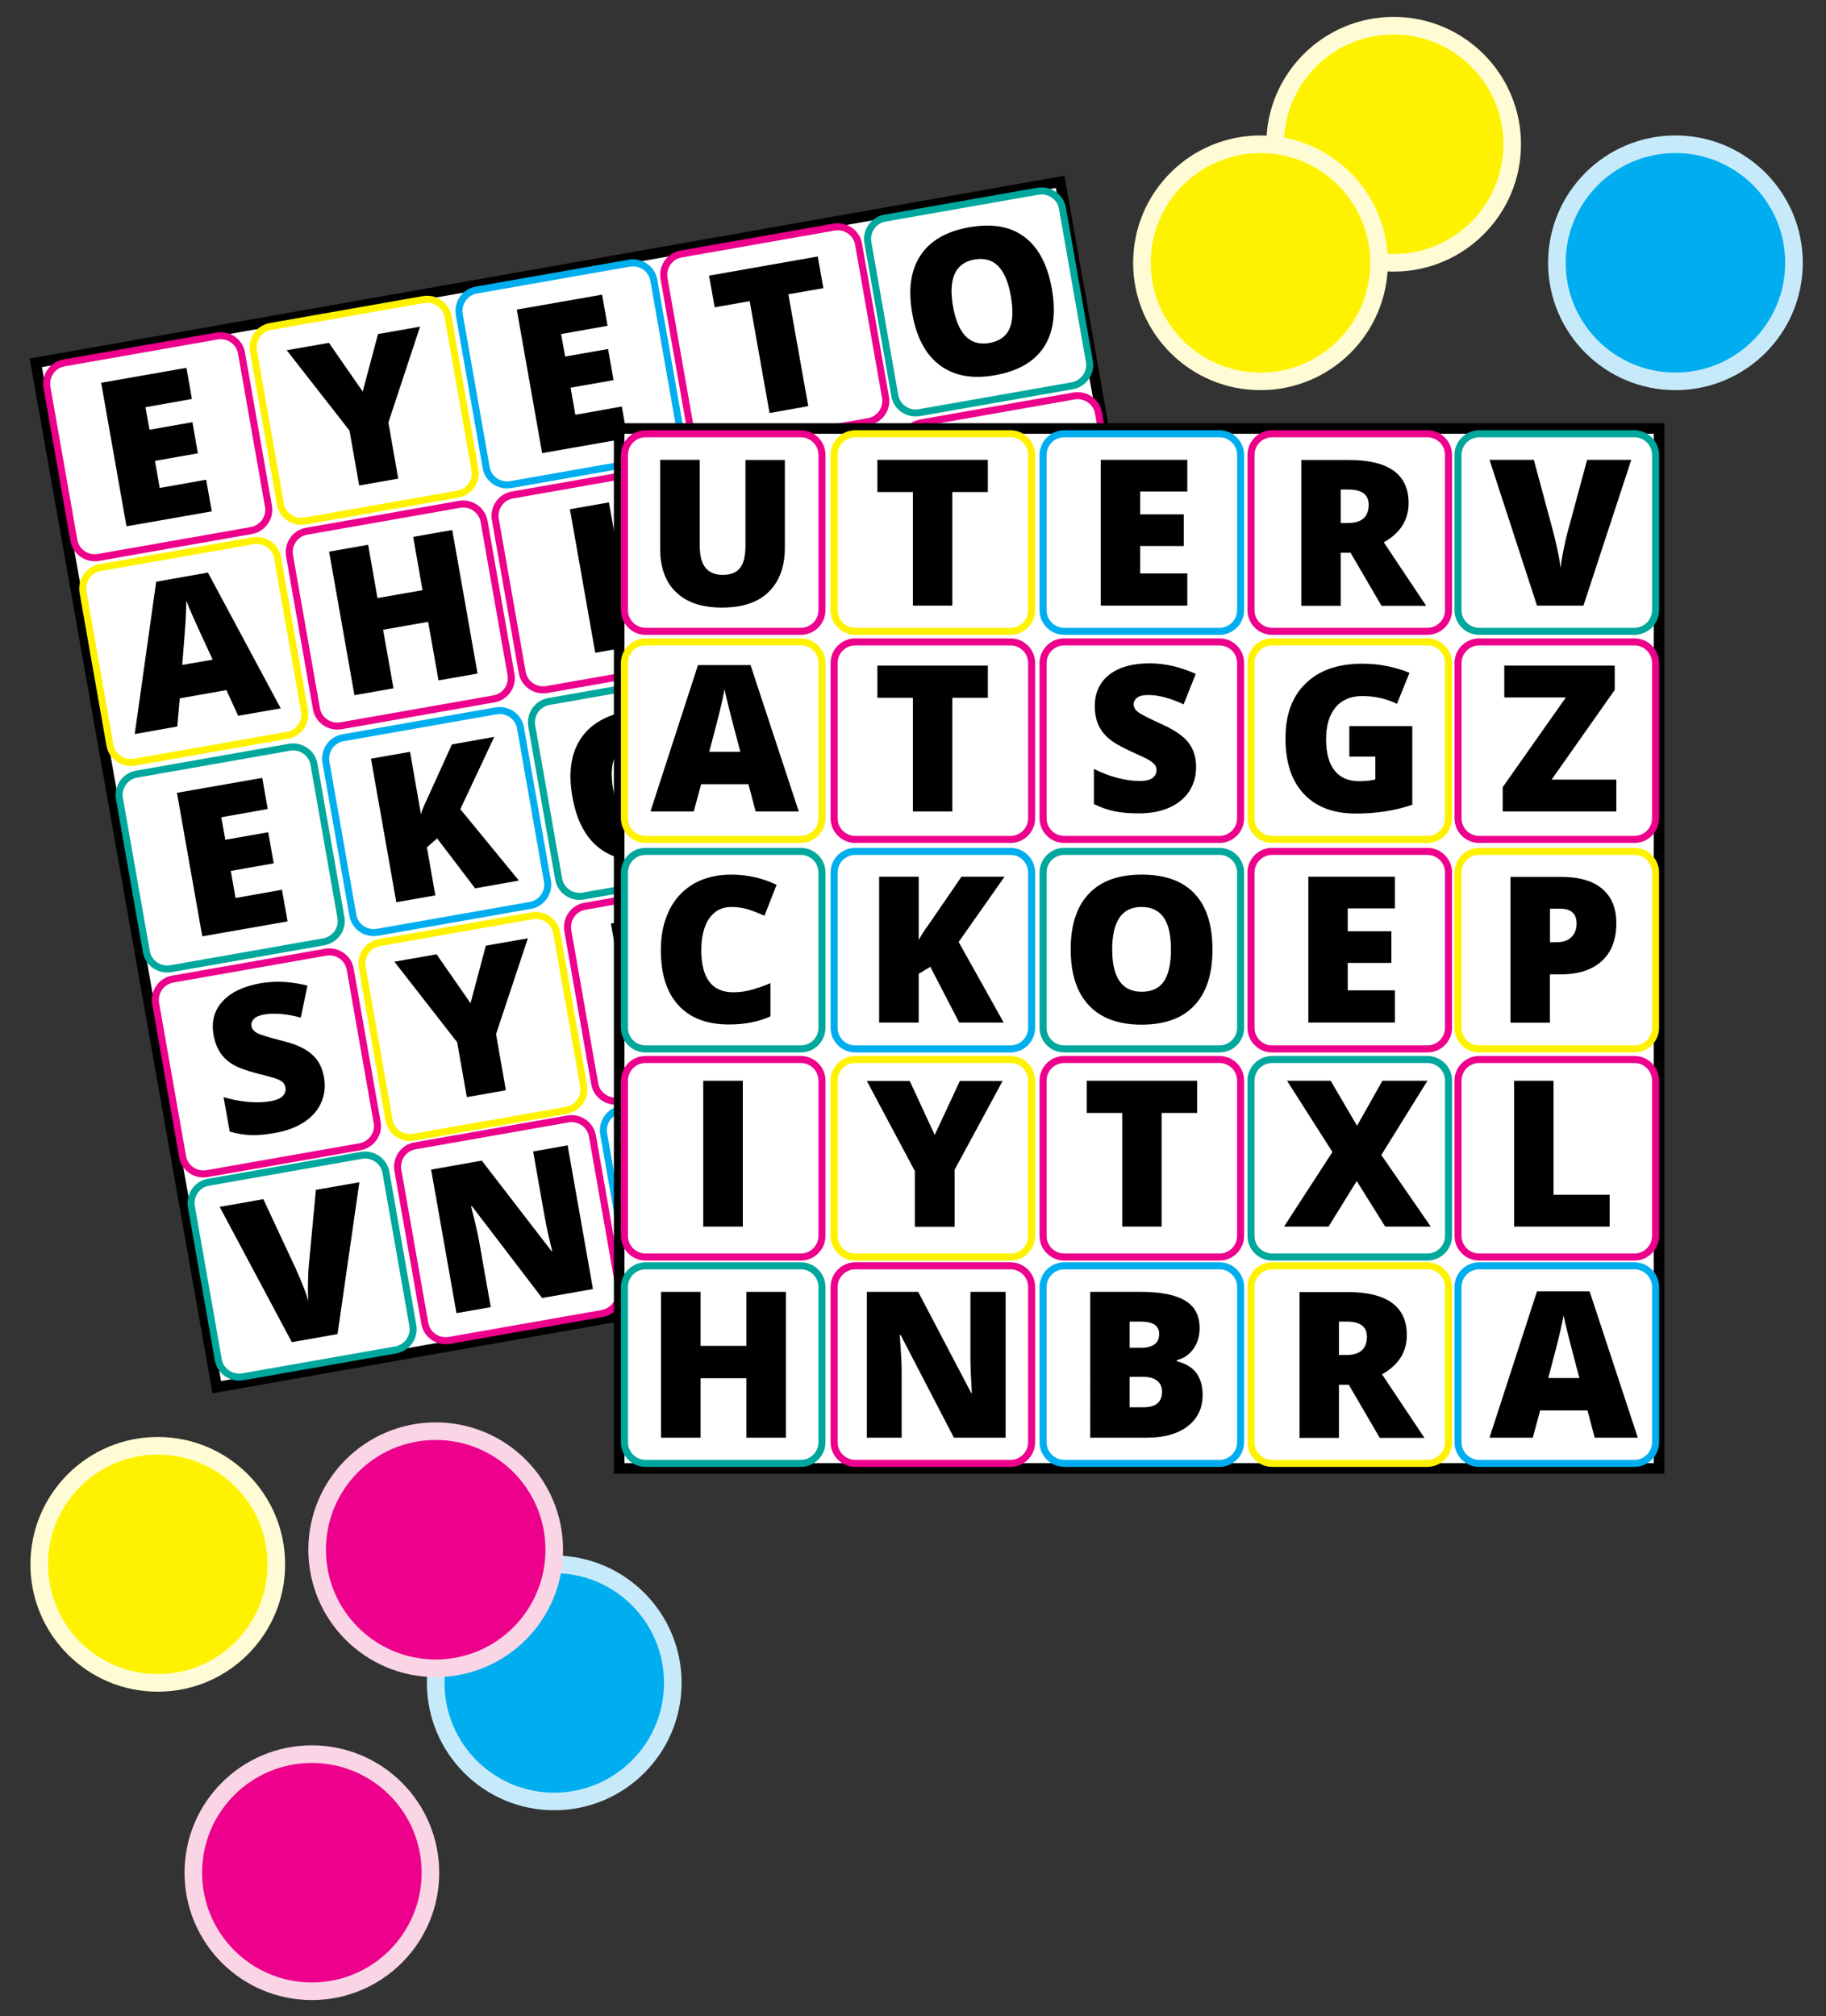 <?xml version="1.0" encoding="utf-8"?>
<!-- Generator: Adobe Illustrator 18.1.1, SVG Export Plug-In . SVG Version: 6.00 Build 0)  -->
<svg version="1.1" id="Layer_1" xmlns="http://www.w3.org/2000/svg" xmlns:xlink="http://www.w3.org/1999/xlink" x="0px" y="0px"
	 viewBox="734.8 360.8 1038.1 1146.1" enable-background="new 734.8 360.8 1038.1 1146.1" xml:space="preserve">
<rect x="734.8" y="360.8" width="1038.1" height="1146.1" fill="#333333" stroke="none"/>
<g id="Board_2">
	<g>
		
			<rect x="802.8" y="511" transform="matrix(-0.985 0.174 -0.174 -0.985 2320.036 1410.17)" fill="#FFFFFF" stroke="#000000" stroke-width="6" stroke-miterlimit="10" width="591.2" height="591.2"/>
		<g>
			<path fill="none" stroke="#EC008C" stroke-width="4" stroke-miterlimit="10" d="M877.7,662.4l-87,15.3
				c-6.5,1.1-12.8-3.2-13.9-9.7l-15.3-87c-1.1-6.5,3.2-12.8,9.7-13.9l87-15.3c6.5-1.1,12.8,3.2,13.9,9.7l15.3,87
				C888.6,655,884.2,661.2,877.7,662.4z"/>
			<path fill="none" stroke="#FFF200" stroke-width="4" stroke-miterlimit="10" d="M995.1,641.7l-87,15.3
				c-6.5,1.1-12.8-3.2-13.9-9.7l-15.3-87c-1.1-6.5,3.2-12.8,9.7-13.9l87-15.3c6.5-1.1,12.8,3.2,13.9,9.7l15.3,87
				C1006,634.3,1001.6,640.5,995.1,641.7z"/>
			<path fill="none" stroke="#00AEEF" stroke-width="4" stroke-miterlimit="10" d="M1112.1,621l-87,15.3c-6.5,1.1-12.8-3.2-13.9-9.7
				l-15.3-87c-1.1-6.5,3.2-12.8,9.7-13.9l87-15.3c6.5-1.1,12.8,3.2,13.9,9.7l15.3,87C1123,613.6,1118.6,619.9,1112.1,621z"/>
			<path fill="none" stroke="#EC008C" stroke-width="4" stroke-miterlimit="10" d="M1228.5,600.5l-87,15.3
				c-6.5,1.1-12.8-3.2-13.9-9.7l-15.3-87c-1.1-6.5,3.2-12.8,9.7-13.9l87-15.3c6.5-1.1,12.8,3.2,13.9,9.7l15.3,87
				C1239.4,593.1,1235,599.4,1228.5,600.5z"/>
			<path fill="none" stroke="#00A79D" stroke-width="4" stroke-miterlimit="10" d="M1344.4,580.1l-87,15.3
				c-6.5,1.1-12.8-3.2-13.9-9.7l-15.3-87c-1.1-6.5,3.2-12.8,9.7-13.9l87-15.3c6.5-1.1,12.8,3.2,13.9,9.7l15.3,87
				C1355.3,572.7,1350.9,578.9,1344.4,580.1z"/>
			<path fill="none" stroke="#FFF200" stroke-width="4" stroke-miterlimit="10" d="M898.2,778.8l-87,15.3
				c-6.5,1.1-12.8-3.2-13.9-9.7l-15.3-87c-1.1-6.5,3.2-12.8,9.7-13.9l87-15.3c6.5-1.1,12.8,3.2,13.9,9.7l15.3,87
				C909.1,771.4,904.7,777.7,898.2,778.8z"/>
			<path fill="none" stroke="#EC008C" stroke-width="4" stroke-miterlimit="10" d="M1015.6,758.1l-87,15.3
				c-6.5,1.1-12.8-3.2-13.9-9.7l-15.3-87c-1.1-6.5,3.2-12.8,9.7-13.9l87-15.3c6.5-1.1,12.8,3.2,13.9,9.7l15.3,87
				C1026.5,750.7,1022.1,757,1015.6,758.1z"/>
			<path fill="none" stroke="#EC008C" stroke-width="4" stroke-miterlimit="10" d="M1132.6,737.5l-87,15.3
				c-6.5,1.1-12.8-3.2-13.9-9.7l-15.3-87c-1.1-6.5,3.2-12.8,9.7-13.9l87-15.3c6.5-1.1,12.8,3.2,13.9,9.7l15.3,87
				C1143.5,730.1,1139.1,736.4,1132.6,737.5z"/>
			<path fill="none" stroke="#FFF200" stroke-width="4" stroke-miterlimit="10" d="M1249,717l-87,15.3c-6.5,1.1-12.8-3.2-13.9-9.7
				l-15.3-87c-1.1-6.5,3.2-12.8,9.7-13.9l87-15.3c6.5-1.1,12.8,3.2,13.9,9.7l15.3,87C1259.9,709.6,1255.5,715.8,1249,717z"/>
			<path fill="none" stroke="#EC008C" stroke-width="4" stroke-miterlimit="10" d="M1364.9,696.5l-87,15.3
				c-6.5,1.1-12.8-3.2-13.9-9.7l-15.3-87c-1.1-6.5,3.2-12.8,9.7-13.9l87-15.3c6.5-1.1,12.8,3.2,13.9,9.7l15.3,87
				C1375.8,689.1,1371.4,695.4,1364.9,696.5z"/>
			<path fill="none" stroke="#00A79D" stroke-width="4" stroke-miterlimit="10" d="M918.9,896.2l-87,15.3
				c-6.5,1.1-12.8-3.2-13.9-9.7l-15.3-87c-1.1-6.5,3.2-12.8,9.7-13.9l87-15.3c6.5-1.1,12.8,3.2,13.9,9.7l15.3,87
				C929.8,888.8,925.4,895,918.9,896.2z"/>
			<path fill="none" stroke="#00AEEF" stroke-width="4" stroke-miterlimit="10" d="M1036.3,875.5l-87,15.3
				c-6.5,1.1-12.8-3.2-13.9-9.7l-15.3-87c-1.1-6.5,3.2-12.8,9.7-13.9l87-15.3c6.5-1.1,12.8,3.2,13.9,9.7l15.3,87
				C1047.2,868.1,1042.8,874.4,1036.3,875.5z"/>
			<path fill="none" stroke="#00A79D" stroke-width="4" stroke-miterlimit="10" d="M1153.3,854.9l-87,15.3
				c-6.5,1.1-12.8-3.2-13.9-9.7l-15.3-87c-1.1-6.5,3.2-12.8,9.7-13.9l87-15.3c6.5-1.1,12.8,3.2,13.9,9.7l15.3,87
				C1164.2,847.5,1159.8,853.7,1153.3,854.9z"/>
			<path fill="none" stroke="#EC008C" stroke-width="4" stroke-miterlimit="10" d="M1269.7,834.3l-87,15.3
				c-6.5,1.1-12.8-3.2-13.9-9.7l-15.3-87c-1.1-6.5,3.2-12.8,9.7-13.9l87-15.3c6.5-1.1,12.8,3.2,13.9,9.7l15.3,87
				C1280.6,826.9,1276.2,833.2,1269.7,834.3z"/>
			<path fill="none" stroke="#FFF200" stroke-width="4" stroke-miterlimit="10" d="M1385.6,813.9l-87,15.3
				c-6.5,1.1-12.8-3.2-13.9-9.7l-15.3-87c-1.1-6.5,3.2-12.8,9.7-13.9l87-15.3c6.5-1.1,12.8,3.2,13.9,9.7l15.3,87
				C1396.5,806.5,1392.1,812.8,1385.6,813.9z"/>
			<path fill="none" stroke="#EC008C" stroke-width="4" stroke-miterlimit="10" d="M939.5,1012.7l-87,15.3
				c-6.5,1.1-12.8-3.2-13.9-9.7l-15.3-87c-1.1-6.5,3.2-12.8,9.7-13.9l87-15.3c6.5-1.1,12.8,3.2,13.9,9.7l15.3,87
				C950.4,1005.3,946,1011.5,939.5,1012.7z"/>
			<path fill="none" stroke="#FFF200" stroke-width="4" stroke-miterlimit="10" d="M1056.9,992l-87,15.3c-6.5,1.1-12.8-3.2-13.9-9.7
				l-15.3-87c-1.1-6.5,3.2-12.8,9.7-13.9l87-15.3c6.5-1.1,12.8,3.2,13.9,9.7l15.3,87C1067.7,984.6,1063.4,990.8,1056.9,992z"/>
			<path fill="none" stroke="#EC008C" stroke-width="4" stroke-miterlimit="10" d="M1173.8,971.3l-87,15.3
				c-6.5,1.1-12.8-3.2-13.9-9.7l-15.3-87c-1.1-6.5,3.2-12.8,9.7-13.9l87-15.3c6.5-1.1,12.8,3.2,13.9,9.7l15.3,87
				C1184.7,963.9,1180.3,970.2,1173.8,971.3z"/>
			<path fill="none" stroke="#00A79D" stroke-width="4" stroke-miterlimit="10" d="M1290.2,950.8l-87,15.3
				c-6.5,1.1-12.8-3.2-13.9-9.7l-15.3-87c-1.1-6.5,3.2-12.8,9.7-13.9l87-15.3c6.5-1.1,12.8,3.2,13.9,9.7l15.3,87
				C1301.1,943.4,1296.7,949.7,1290.2,950.8z"/>
			<path fill="none" stroke="#EC008C" stroke-width="4" stroke-miterlimit="10" d="M1406.2,930.4l-87,15.3
				c-6.5,1.1-12.8-3.2-13.9-9.7l-15.3-87c-1.1-6.5,3.2-12.8,9.7-13.9l87-15.3c6.5-1.1,12.8,3.2,13.9,9.7l15.3,87
				C1417,923,1412.7,929.2,1406.2,930.4z"/>
			<path fill="none" stroke="#00A79D" stroke-width="4" stroke-miterlimit="10" d="M959.8,1128.2l-87,15.3
				c-6.5,1.1-12.8-3.2-13.9-9.7l-15.3-87c-1.1-6.5,3.2-12.8,9.7-13.9l87-15.3c6.5-1.1,12.8,3.2,13.9,9.7l15.3,87
				C970.7,1120.8,966.3,1127,959.8,1128.2z"/>
			<path fill="none" stroke="#EC008C" stroke-width="4" stroke-miterlimit="10" d="M1077.2,1107.5l-87,15.3
				c-6.5,1.1-12.8-3.2-13.9-9.7l-15.3-87c-1.1-6.5,3.2-12.8,9.7-13.9l87-15.3c6.5-1.1,12.8,3.2,13.9,9.7l15.3,87
				C1088.1,1100.1,1083.7,1106.3,1077.2,1107.5z"/>
			<path fill="none" stroke="#00AEEF" stroke-width="4" stroke-miterlimit="10" d="M1194.2,1086.8l-87,15.3
				c-6.5,1.1-12.8-3.2-13.9-9.7l-15.3-87c-1.1-6.5,3.2-12.8,9.7-13.9l87-15.3c6.5-1.1,12.8,3.2,13.9,9.7l15.3,87
				C1205.1,1079.4,1200.7,1085.7,1194.2,1086.8z"/>
			<path fill="none" stroke="#FFF200" stroke-width="4" stroke-miterlimit="10" d="M1310.6,1066.3l-87,15.3
				c-6.5,1.1-12.8-3.2-13.9-9.7l-15.3-87c-1.1-6.5,3.2-12.8,9.7-13.9l87-15.3c6.5-1.1,12.8,3.2,13.9,9.7l15.3,87
				C1321.5,1058.9,1317.1,1065.2,1310.6,1066.3z"/>
			<path fill="none" stroke="#00AEEF" stroke-width="4" stroke-miterlimit="10" d="M1426.5,1045.9l-87,15.3
				c-6.5,1.1-12.8-3.2-13.9-9.7l-15.3-87c-1.1-6.5,3.2-12.8,9.7-13.9l87-15.3c6.5-1.1,12.8,3.2,13.9,9.7l15.3,87
				C1437.4,1038.5,1433,1044.7,1426.5,1045.9z"/>
			<g enable-background="new    ">
				<path d="M855.2,651.5l-48.5,8.5l-14.4-81.6l48.5-8.5l3.1,17.7l-26.4,4.7l2.3,12.8l24.4-4.3l3.1,17.7l-24.4,4.3l2.7,15.4
					l26.4-4.7L855.2,651.5z"/>
			</g>
			<g enable-background="new    ">
				<path d="M941,583.4l8.7-32.7l23.9-4.2L955.6,601l5.6,31.9l-22.2,3.9l-5.5-31.2l-35.7-45.7l24-4.2L941,583.4z"/>
			</g>
			<g enable-background="new    ">
				<path d="M1091.5,609.9l-48.5,8.5l-14.4-81.6l48.5-8.5l3.1,17.7l-26.4,4.7l2.3,12.8l24.4-4.3l3.1,17.7l-24.4,4.3l2.7,15.4
					l26.4-4.7L1091.5,609.9z"/>
			</g>
			<g enable-background="new    ">
				<path d="M1194.3,591.7l-22,3.9L1161,532l-19.9,3.5l-3.2-18l61.8-10.9l3.2,18l-19.9,3.5L1194.3,591.7z"/>
			</g>
			<g enable-background="new    ">
				<path d="M1332.8,525.1c2.4,13.7,0.9,24.8-4.6,33.1c-5.5,8.3-14.7,13.6-27.7,15.9c-12.8,2.3-23.2,0.4-31.3-5.6
					c-8.1-6-13.4-15.8-15.8-29.6c-2.4-13.6-0.8-24.6,4.7-32.9c5.5-8.4,14.8-13.7,27.7-16c13-2.3,23.5-0.5,31.4,5.5
					C1325.2,501.5,1330.4,511.4,1332.8,525.1z M1276.6,535c2.8,15.8,9.7,22.7,20.6,20.8c5.6-1,9.4-3.6,11.4-7.9
					c2-4.3,2.3-10.5,0.9-18.6c-1.4-8.2-3.9-13.9-7.3-17.3c-3.4-3.4-7.8-4.6-13.3-3.7C1278,510.2,1273.8,519.1,1276.6,535z"/>
			</g>
			<g enable-background="new    ">
				<path d="M870.2,767.7l-6.7-14.6l-26.5,4.7l-1.4,16l-24.2,4.3l12.2-86.6l29.4-5.2l41.4,77.2L870.2,767.7z M855.7,735.8l-5.9-12.8
					c-1.3-2.8-3-6.5-5-11c-2-4.5-3.4-7.8-4.1-9.8c0,2-0.1,5.2-0.3,9.7c-0.2,4.5-0.9,13.5-2,26.9L855.7,735.8z"/>
			</g>
			<g enable-background="new    ">
				<path d="M1006.3,743.7l-22.2,3.9l-5.9-33.3l-25.6,4.5l5.9,33.3l-22.2,3.9l-14.4-81.6l22.2-3.9l5.3,30.3l25.6-4.5l-5.3-30.3
					l22.2-3.9L1006.3,743.7z"/>
			</g>
			<g enable-background="new    ">
				<path d="M1073.2,731.9l-14.4-81.6l22.2-3.9l14.4,81.6L1073.2,731.9z"/>
			</g>
			<g enable-background="new    ">
				<path d="M1230,646.9c1.6,9.1,0.2,16.6-4.3,22.5c-4.5,5.9-11.7,9.7-21.6,11.5l-6.2,1.1l4.8,27.1l-22,3.9l-14.4-81.6l28.2-5
					c10.3-1.8,18.4-0.9,24.4,2.7C1224.8,632.6,1228.5,638.6,1230,646.9z M1194.7,664l4-0.7c3.3-0.6,5.8-2,7.4-4.2
					c1.6-2.2,2.1-4.9,1.6-8.2c-1-5.5-4.5-7.7-10.6-6.6l-5.7,1L1194.7,664z"/>
			</g>
			<g enable-background="new    ">
				<path d="M1343.8,658.6c0.9,5.1,0.4,9.8-1.5,14.2c-1.9,4.4-5,8.1-9.5,11.1c-4.5,3-9.9,5.1-16.5,6.3c-5.4,1-10.1,1.4-13.9,1.3
					c-3.8-0.1-7.9-0.8-12.2-2l-3.5-19.6c4.6,1.4,9.3,2.3,14,2.7c4.8,0.4,9,0.3,12.8-0.4c3.3-0.6,5.6-1.6,6.9-3
					c1.3-1.4,1.8-3,1.5-4.8c-0.2-1.1-0.7-2-1.4-2.8c-0.8-0.7-1.9-1.4-3.4-2c-1.5-0.6-5.4-1.7-11.8-3.3c-5.7-1.5-10.2-3.1-13.2-4.9
					c-3.1-1.8-5.5-4.1-7.3-6.8c-1.8-2.7-3.1-6.1-3.8-10.1c-1.3-7.5,0.4-13.9,5.1-19c4.7-5.2,11.9-8.6,21.4-10.3
					c8.4-1.5,17.4-1.1,26.9,1.3l-3.8,18.2c-8.2-2.2-15.1-2.7-20.7-1.8c-2.9,0.5-4.9,1.4-6,2.6c-1.1,1.2-1.6,2.6-1.3,4.1
					c0.3,1.6,1.4,2.9,3.2,3.9c1.9,1,6.8,2.5,14.7,4.5c7.6,1.9,13.1,4.5,16.4,7.6C1340.7,648.8,1342.8,653.1,1343.8,658.6z"/>
			</g>
			<g enable-background="new    ">
				<path d="M898.3,884.6l-48.5,8.5l-14.4-81.6l48.5-8.5l3.1,17.7l-26.4,4.7l2.3,12.8l24.4-4.3l3.1,17.7l-24.4,4.3l2.7,15.4
					l26.4-4.7L898.3,884.6z"/>
			</g>
			<g enable-background="new    ">
				<path d="M1029.8,861.4l-24.9,4.4l-21.6-28.4l-5.8,5.1l4.8,27.3l-22.2,3.9l-14.4-81.6l22.2-3.9l6.2,35.4
					c0.7-2.4,2.4-6.3,4.9-11.6l12.7-28l24.1-4.3l-19.3,41.1L1029.8,861.4z"/>
			</g>
			<g enable-background="new    ">
				<path d="M1139.6,799.9c2.4,13.7,0.9,24.8-4.6,33.1c-5.5,8.3-14.7,13.6-27.7,15.9c-12.8,2.3-23.2,0.4-31.3-5.6
					c-8.1-6-13.4-15.8-15.8-29.6c-2.4-13.6-0.8-24.6,4.7-32.9c5.5-8.4,14.8-13.7,27.7-16c13-2.3,23.5-0.5,31.4,5.5
					C1132,776.2,1137.1,786.1,1139.6,799.9z M1083.4,809.7c2.8,15.8,9.7,22.7,20.6,20.8c5.6-1,9.4-3.6,11.4-7.9
					c2-4.3,2.3-10.5,0.9-18.6c-1.4-8.1-3.9-13.9-7.3-17.3c-3.4-3.4-7.8-4.6-13.3-3.7C1084.7,784.9,1080.6,793.8,1083.4,809.7z"/>
			</g>
			<g enable-background="new    ">
				<path d="M1248.9,822.8l-48.5,8.5l-14.4-81.6l48.5-8.5l3.1,17.7l-26.4,4.7l2.3,12.8l24.4-4.3l3.1,17.7l-24.4,4.3l2.7,15.4
					l26.4-4.7L1248.9,822.8z"/>
			</g>
			<g enable-background="new    ">
				<path d="M1363.1,745.2c1.6,9.1,0.2,16.6-4.3,22.5c-4.5,5.9-11.7,9.7-21.6,11.5l-6.2,1.1l4.8,27.1l-22,3.9l-14.4-81.6l28.2-5
					c10.3-1.8,18.4-0.9,24.4,2.7C1357.9,731,1361.6,736.9,1363.1,745.2z M1327.8,762.4l4-0.7c3.3-0.6,5.8-2,7.4-4.2
					c1.6-2.2,2.1-4.9,1.6-8.2c-1-5.5-4.5-7.7-10.6-6.6l-5.7,1L1327.8,762.4z"/>
			</g>
			<g enable-background="new    ">
				<path d="M919,973.2c0.9,5.1,0.4,9.8-1.5,14.2c-1.9,4.4-5,8.1-9.5,11.1c-4.5,3-9.9,5.1-16.5,6.3c-5.4,1-10.1,1.4-13.9,1.3
					c-3.8-0.1-7.9-0.8-12.2-2l-3.5-19.6c4.6,1.4,9.3,2.3,14,2.7c4.8,0.4,9,0.3,12.8-0.4c3.3-0.6,5.6-1.6,6.9-3
					c1.3-1.4,1.8-3,1.5-4.8c-0.2-1.1-0.7-2-1.4-2.8s-1.9-1.4-3.4-2c-1.5-0.6-5.4-1.7-11.8-3.3c-5.7-1.5-10.2-3.1-13.2-4.9
					c-3.1-1.8-5.5-4.1-7.3-6.8c-1.8-2.7-3.1-6.1-3.8-10.1c-1.3-7.5,0.4-13.9,5.1-19c4.7-5.2,11.9-8.6,21.4-10.3
					c8.4-1.5,17.4-1.1,26.9,1.3l-3.8,18.2c-8.2-2.2-15.1-2.7-20.7-1.8c-2.9,0.5-4.9,1.4-6,2.6c-1.1,1.2-1.6,2.6-1.3,4.1
					c0.3,1.6,1.4,2.9,3.2,3.9c1.9,1,6.8,2.5,14.7,4.5c7.6,1.9,13.1,4.5,16.4,7.6C915.8,963.3,918,967.7,919,973.2z"/>
			</g>
			<g enable-background="new    ">
				<path d="M1002.3,931.1l8.7-32.7l23.9-4.2l-18.1,54.5l5.6,31.9l-22.2,3.9l-5.5-31.2L959,907.5l24-4.2L1002.3,931.1z"/>
			</g>
			<g enable-background="new    ">
				<path d="M1138.4,960l-22,3.9l-11.2-63.6l-19.9,3.5l-3.2-18l61.8-10.9l3.2,18l-19.9,3.5L1138.4,960z"/>
			</g>
			<g enable-background="new    ">
				<path d="M1289.2,933.5l-25.5,4.5l-20.4-22.7l-11.2,28.3l-25,4.4l19.7-46.5l-32.5-35.4l24.4-4.3l19.2,22.6l9.7-27.7l25.2-4.4
					l-18.5,46.1L1289.2,933.5z"/>
			</g>
			<g enable-background="new    ">
				<path d="M1335.8,925.2l-14.4-81.6l22-3.9l11.2,63.8l31.4-5.5l3.1,17.8L1335.8,925.2z"/>
			</g>
			<g enable-background="new    ">
				<path d="M914.4,1037.2l24.7-4.3l-12.4,86.3l-26,4.6l-41-76.9l24.8-4.4l18.4,39.4c3.9,8.8,6.3,15,7.2,18.5c-0.2-2.7-0.3-6-0.2-10
					c0.1-4,0.2-7.2,0.4-9.6L914.4,1037.2z"/>
			</g>
			<g enable-background="new    ">
				<path d="M1071.9,1093.6l-28.9,5.1l-39.9-52.2l-0.5,0.1c2.3,8.9,3.9,15.8,4.7,20.5l6.5,36.8l-19.5,3.4l-14.4-81.6l28.8-5.1
					l39.7,51.5l0.3-0.1c-2-8.1-3.4-14.7-4.3-19.7l-6.5-36.9l19.6-3.5L1071.9,1093.6z"/>
			</g>
			<g enable-background="new    ">
				<path d="M1104.9,1003.6l28.5-5c11.1-2,19.6-1.8,25.6,0.6c6,2.3,9.6,7,10.8,14c0.8,4.6,0.3,8.7-1.5,12.3
					c-1.8,3.6-4.5,6.3-8.2,7.9l0.1,0.6c5.3,0.4,9.4,2,12.2,4.8s4.7,6.6,5.5,11.6c1.3,7.4-0.4,13.7-5.3,19c-4.8,5.2-12,8.7-21.6,10.4
					l-31.8,5.6L1104.9,1003.6z M1132.5,1031.1l6.6-1.2c3.2-0.6,5.5-1.6,7-3.2c1.5-1.6,2-3.7,1.6-6.3c-0.8-4.6-4.7-6.3-11.6-5
					l-6.2,1.1L1132.5,1031.1z M1135.3,1047.2l3,17.1l7.8-1.4c6.9-1.2,9.8-4.7,8.8-10.5c-0.5-2.7-1.8-4.6-3.9-5.8
					c-2.1-1.1-4.9-1.4-8.4-0.8L1135.3,1047.2z"/>
			</g>
			<g enable-background="new    ">
				<path d="M1253.3,1031l5.2,29.7l-22,3.9l-14.4-81.6l26.7-4.7c22.2-3.9,34.7,2.2,37.5,18.3c1.7,9.5-1.7,17.6-10,24.4l30,31.4
					l-25,4.4l-22.5-26.6L1253.3,1031z M1250.4,1014.4l4.1-0.7c7.7-1.4,11-5.4,9.8-12.3c-1-5.6-5.3-7.8-12.8-6.4l-4.4,0.8
					L1250.4,1014.4z"/>
			</g>
			<g enable-background="new    ">
				<path d="M1401.8,1035.4l-6.7-14.6l-26.5,4.7l-1.4,16l-24.2,4.3l12.2-86.6l29.4-5.2l41.4,77.2L1401.8,1035.4z M1387.3,1003.6
					l-5.9-12.8c-1.3-2.8-3-6.5-5-11c-2-4.5-3.4-7.8-4.1-9.8c0,2-0.1,5.2-0.3,9.7c-0.2,4.5-0.9,13.5-2,26.9L1387.3,1003.6z"/>
			</g>
		</g>
	</g>
</g>
<g id="Board_T1">
	<g>
		
			<rect x="1086.8" y="604.4" fill="#FFFFFF" stroke="#000000" stroke-width="6" stroke-miterlimit="10" width="591.2" height="591.2"/>
		<g>
			<path fill="none" stroke="#EC008C" stroke-width="4" stroke-miterlimit="10" d="M1190.1,719.7h-88.3c-6.6,0-12-5.4-12-12v-88.3
				c0-6.6,5.4-12,12-12h88.3c6.6,0,12,5.4,12,12v88.3C1202.1,714.3,1196.7,719.7,1190.1,719.7z"/>
			<path fill="none" stroke="#FFF200" stroke-width="4" stroke-miterlimit="10" d="M1309.3,719.7H1221c-6.6,0-12-5.4-12-12v-88.3
				c0-6.6,5.4-12,12-12h88.3c6.6,0,12,5.4,12,12v88.3C1321.3,714.3,1315.9,719.7,1309.3,719.7z"/>
			<path fill="none" stroke="#00AEEF" stroke-width="4" stroke-miterlimit="10" d="M1428.1,719.7h-88.3c-6.6,0-12-5.4-12-12v-88.3
				c0-6.6,5.4-12,12-12h88.3c6.6,0,12,5.4,12,12v88.3C1440.1,714.3,1434.7,719.7,1428.1,719.7z"/>
			<path fill="none" stroke="#EC008C" stroke-width="4" stroke-miterlimit="10" d="M1546.3,719.7H1458c-6.6,0-12-5.4-12-12v-88.3
				c0-6.6,5.4-12,12-12h88.3c6.6,0,12,5.4,12,12v88.3C1558.3,714.3,1552.9,719.7,1546.3,719.7z"/>
			<path fill="none" stroke="#00A79D" stroke-width="4" stroke-miterlimit="10" d="M1664,719.7h-88.3c-6.6,0-12-5.4-12-12v-88.3
				c0-6.6,5.4-12,12-12h88.3c6.6,0,12,5.4,12,12v88.3C1676,714.3,1670.6,719.7,1664,719.7z"/>
			<path fill="none" stroke="#FFF200" stroke-width="4" stroke-miterlimit="10" d="M1190.1,838h-88.3c-6.6,0-12-5.4-12-12v-88.3
				c0-6.6,5.4-12,12-12h88.3c6.6,0,12,5.4,12,12V826C1202.1,832.6,1196.7,838,1190.1,838z"/>
			<path fill="none" stroke="#EC008C" stroke-width="4" stroke-miterlimit="10" d="M1309.3,838H1221c-6.6,0-12-5.4-12-12v-88.3
				c0-6.6,5.4-12,12-12h88.3c6.6,0,12,5.4,12,12V826C1321.3,832.6,1315.9,838,1309.3,838z"/>
			<path fill="none" stroke="#EC008C" stroke-width="4" stroke-miterlimit="10" d="M1428.1,838h-88.3c-6.6,0-12-5.4-12-12v-88.3
				c0-6.6,5.4-12,12-12h88.3c6.6,0,12,5.4,12,12V826C1440.1,832.6,1434.7,838,1428.1,838z"/>
			<path fill="none" stroke="#FFF200" stroke-width="4" stroke-miterlimit="10" d="M1546.3,838H1458c-6.6,0-12-5.4-12-12v-88.3
				c0-6.6,5.4-12,12-12h88.3c6.6,0,12,5.4,12,12V826C1558.3,832.6,1552.9,838,1546.3,838z"/>
			<path fill="none" stroke="#EC008C" stroke-width="4" stroke-miterlimit="10" d="M1664,838h-88.3c-6.6,0-12-5.4-12-12v-88.3
				c0-6.6,5.4-12,12-12h88.3c6.6,0,12,5.4,12,12V826C1676,832.6,1670.6,838,1664,838z"/>
			<path fill="none" stroke="#00A79D" stroke-width="4" stroke-miterlimit="10" d="M1190.1,957.1h-88.3c-6.6,0-12-5.4-12-12v-88.3
				c0-6.6,5.4-12,12-12h88.3c6.6,0,12,5.4,12,12v88.3C1202.1,951.7,1196.7,957.1,1190.1,957.1z"/>
			<path fill="none" stroke="#00AEEF" stroke-width="4" stroke-miterlimit="10" d="M1309.3,957.1H1221c-6.6,0-12-5.4-12-12v-88.3
				c0-6.6,5.4-12,12-12h88.3c6.6,0,12,5.4,12,12v88.3C1321.3,951.7,1315.9,957.1,1309.3,957.1z"/>
			<path fill="none" stroke="#00A79D" stroke-width="4" stroke-miterlimit="10" d="M1428.1,957.1h-88.3c-6.6,0-12-5.4-12-12v-88.3
				c0-6.6,5.4-12,12-12h88.3c6.6,0,12,5.4,12,12v88.3C1440.1,951.7,1434.7,957.1,1428.1,957.1z"/>
			<path fill="none" stroke="#EC008C" stroke-width="4" stroke-miterlimit="10" d="M1546.3,957.1H1458c-6.6,0-12-5.4-12-12v-88.3
				c0-6.6,5.4-12,12-12h88.3c6.6,0,12,5.4,12,12v88.3C1558.3,951.7,1552.9,957.1,1546.3,957.1z"/>
			<path fill="none" stroke="#FFF200" stroke-width="4" stroke-miterlimit="10" d="M1664,957.1h-88.3c-6.6,0-12-5.4-12-12v-88.3
				c0-6.6,5.4-12,12-12h88.3c6.6,0,12,5.4,12,12v88.3C1676,951.7,1670.6,957.1,1664,957.1z"/>
			<path fill="none" stroke="#EC008C" stroke-width="4" stroke-miterlimit="10" d="M1190.1,1075.4h-88.3c-6.6,0-12-5.4-12-12v-88.3
				c0-6.6,5.4-12,12-12h88.3c6.6,0,12,5.4,12,12v88.3C1202.1,1070,1196.7,1075.4,1190.1,1075.4z"/>
			<path fill="none" stroke="#FFF200" stroke-width="4" stroke-miterlimit="10" d="M1309.3,1075.4H1221c-6.6,0-12-5.4-12-12v-88.3
				c0-6.6,5.4-12,12-12h88.3c6.6,0,12,5.4,12,12v88.3C1321.3,1070,1315.9,1075.4,1309.3,1075.4z"/>
			<path fill="none" stroke="#EC008C" stroke-width="4" stroke-miterlimit="10" d="M1428.1,1075.4h-88.3c-6.6,0-12-5.4-12-12v-88.3
				c0-6.6,5.4-12,12-12h88.3c6.6,0,12,5.4,12,12v88.3C1440.1,1070,1434.7,1075.4,1428.1,1075.4z"/>
			<path fill="none" stroke="#00A79D" stroke-width="4" stroke-miterlimit="10" d="M1546.3,1075.4H1458c-6.6,0-12-5.4-12-12v-88.3
				c0-6.6,5.4-12,12-12h88.3c6.6,0,12,5.4,12,12v88.3C1558.3,1070,1552.9,1075.4,1546.3,1075.4z"/>
			<path fill="none" stroke="#EC008C" stroke-width="4" stroke-miterlimit="10" d="M1664,1075.4h-88.3c-6.6,0-12-5.4-12-12v-88.3
				c0-6.6,5.4-12,12-12h88.3c6.6,0,12,5.4,12,12v88.3C1676,1070,1670.6,1075.4,1664,1075.4z"/>
			<path fill="none" stroke="#00A79D" stroke-width="4" stroke-miterlimit="10" d="M1190.1,1192.7h-88.3c-6.6,0-12-5.4-12-12v-88.3
				c0-6.6,5.4-12,12-12h88.3c6.6,0,12,5.4,12,12v88.3C1202.1,1187.3,1196.7,1192.7,1190.1,1192.7z"/>
			<path fill="none" stroke="#EC008C" stroke-width="4" stroke-miterlimit="10" d="M1309.3,1192.7H1221c-6.6,0-12-5.4-12-12v-88.3
				c0-6.6,5.4-12,12-12h88.3c6.6,0,12,5.4,12,12v88.3C1321.3,1187.3,1315.9,1192.7,1309.3,1192.7z"/>
			<path fill="none" stroke="#00AEEF" stroke-width="4" stroke-miterlimit="10" d="M1428.1,1192.7h-88.3c-6.6,0-12-5.4-12-12v-88.3
				c0-6.6,5.4-12,12-12h88.3c6.6,0,12,5.4,12,12v88.3C1440.1,1187.3,1434.7,1192.7,1428.1,1192.7z"/>
			<path fill="none" stroke="#FFF200" stroke-width="4" stroke-miterlimit="10" d="M1546.3,1192.7H1458c-6.6,0-12-5.4-12-12v-88.3
				c0-6.6,5.4-12,12-12h88.3c6.6,0,12,5.4,12,12v88.3C1558.3,1187.3,1552.9,1192.7,1546.3,1192.7z"/>
			<path fill="none" stroke="#00AEEF" stroke-width="4" stroke-miterlimit="10" d="M1664,1192.7h-88.3c-6.6,0-12-5.4-12-12v-88.3
				c0-6.6,5.4-12,12-12h88.3c6.6,0,12,5.4,12,12v88.3C1676,1187.3,1670.6,1192.7,1664,1192.7z"/>
			<g enable-background="new    ">
				<path d="M1181,622.2v49.9c0,10.8-3.1,19.2-9.2,25.2c-6.1,6-15,8.9-26.6,8.9c-11.3,0-20-2.9-26-8.7c-6.1-5.8-9.1-14.1-9.1-24.9
					v-50.4h22.5v48.6c0,5.9,1.1,10.1,3.3,12.8c2.2,2.6,5.4,4,9.7,4c4.6,0,7.9-1.3,9.9-3.9c2.1-2.6,3.1-6.9,3.1-12.9v-48.5H1181z"/>
			</g>
			<g enable-background="new    ">
				<path d="M1276.2,705.1h-22.4v-64.6h-20.2v-18.3h62.8v18.3h-20.2V705.1z"/>
			</g>
			<g enable-background="new    ">
				<path d="M1409.8,705.1h-49.2v-82.9h49.2v18H1383v13h24.8v18H1383v15.6h26.8V705.1z"/>
			</g>
			<g enable-background="new    ">
				<path d="M1497,675v30.2h-22.4v-82.9h27.2c22.5,0,33.8,8.2,33.8,24.5c0,9.6-4.7,17-14.1,22.3l24.1,36.1h-25.4l-17.6-30.2H1497z
					 M1497,658.1h4.2c7.8,0,11.7-3.5,11.7-10.4c0-5.7-3.8-8.6-11.5-8.6h-4.4V658.1z"/>
			</g>
			<g enable-background="new    ">
				<path d="M1637.1,622.2h25.1l-27.2,82.9h-26.4l-27-82.9h25.2l11.3,42c2.3,9.3,3.6,15.8,3.9,19.5c0.3-2.6,0.8-6,1.6-9.9
					c0.8-4,1.5-7.1,2.1-9.4L1637.1,622.2z"/>
			</g>
			<g enable-background="new    ">
				<path d="M1164.4,822.1l-4.1-15.5h-26.9l-4.2,15.5h-24.6l27-83.2h29.9l27.4,83.2H1164.4z M1155.7,788.2l-3.6-13.6
					c-0.8-3-1.8-6.9-3-11.7c-1.2-4.8-2-8.2-2.4-10.3c-0.3,1.9-1,5.1-2,9.5c-1,4.4-3.2,13.1-6.7,26.1H1155.7z"/>
			</g>
			<g enable-background="new    ">
				<path d="M1276.2,822.1h-22.4v-64.6h-20.2v-18.3h62.8v18.3h-20.2V822.1z"/>
			</g>
			<g enable-background="new    ">
				<path d="M1414.8,796.9c0,5.1-1.3,9.7-3.9,13.7c-2.6,4-6.4,7.1-11.3,9.3c-4.9,2.2-10.7,3.3-17.3,3.3c-5.5,0-10.1-0.4-13.9-1.2
					s-7.6-2.1-11.7-4.1v-20c4.3,2.2,8.7,3.9,13.3,5.1c4.6,1.2,8.8,1.8,12.7,1.8c3.3,0,5.8-0.6,7.3-1.7c1.5-1.2,2.3-2.6,2.3-4.4
					c0-1.1-0.3-2.1-0.9-3c-0.6-0.8-1.6-1.7-3-2.6c-1.4-0.9-5.1-2.6-11-5.3c-5.4-2.5-9.5-4.8-12.2-7.1c-2.7-2.3-4.7-5-6-7.9
					c-1.3-3-2-6.5-2-10.6c0-7.6,2.8-13.6,8.3-17.9c5.6-4.3,13.2-6.4,22.9-6.4c8.6,0,17.3,2,26.2,6l-6.9,17.3
					c-7.7-3.6-14.4-5.3-20.1-5.3c-2.9,0-5,0.5-6.3,1.5c-1.3,1-2,2.3-2,3.8c0,1.6,0.8,3.1,2.5,4.4c1.7,1.3,6.2,3.6,13.7,7
					c7.1,3.2,12.1,6.7,14.9,10.3C1413.4,786.7,1414.8,791.4,1414.8,796.9z"/>
			</g>
			<g enable-background="new    ">
				<path d="M1501.9,773.6h35.8v44.7c-9.7,3.3-20.4,5-32,5c-12.8,0-22.6-3.7-29.6-11.1c-7-7.4-10.5-18-10.5-31.7
					c0-13.4,3.8-23.8,11.5-31.2c7.6-7.4,18.3-11.2,32.1-11.2c5.2,0,10.1,0.5,14.8,1.5c4.6,1,8.7,2.2,12.1,3.7l-7.1,17.6
					c-6-2.9-12.5-4.4-19.7-4.4c-6.5,0-11.6,2.1-15.2,6.4c-3.6,4.3-5.4,10.3-5.4,18.2c0,7.7,1.6,13.7,4.8,17.7
					c3.2,4.1,7.9,6.1,14,6.1c3.3,0,6.4-0.3,9.2-1v-13h-14.8V773.6z"/>
			</g>
			<g enable-background="new    ">
				<path d="M1653.7,822.1h-64.6v-13.8l35.9-51h-35v-18.1h62.8V753l-35.9,51h36.8V822.1z"/>
			</g>
			<g enable-background="new    ">
				<path d="M1150.5,876.4c-5.3,0-9.5,2.2-12.5,6.5c-3,4.4-4.5,10.4-4.5,18.1c0,15.9,6.1,23.9,18.2,23.9c3.7,0,7.2-0.5,10.7-1.5
					c3.4-1,6.9-2.2,10.4-3.7v18.9c-6.9,3.1-14.7,4.6-23.5,4.6c-12.5,0-22.1-3.6-28.8-10.9c-6.7-7.3-10-17.7-10-31.5
					c0-8.6,1.6-16.1,4.8-22.6c3.2-6.5,7.9-11.5,13.9-15c6.1-3.5,13.2-5.2,21.4-5.2c9,0,17.5,1.9,25.7,5.8l-6.9,17.6
					c-3.1-1.4-6.1-2.6-9.2-3.6C1157.3,876.9,1154,876.4,1150.5,876.4z"/>
			</g>
			<g enable-background="new    ">
				<path d="M1305.4,942.1h-25.3l-16.4-31.7l-6.6,4v27.7h-22.5v-82.9h22.5v36c1.1-2.2,3.4-5.8,6.9-10.6l17.4-25.4h24.5l-26.1,37.1
					L1305.4,942.1z"/>
			</g>
			<g enable-background="new    ">
				<path d="M1424.1,900.6c0,13.9-3.4,24.5-10.3,31.8c-6.8,7.3-16.9,10.9-30,10.9c-13,0-23-3.6-29.9-10.9
					c-6.9-7.3-10.4-17.9-10.4-31.9c0-13.8,3.4-24.3,10.3-31.6c6.9-7.3,16.9-10.9,30.1-10.9c13.2,0,23.2,3.6,30,10.8
					C1420.7,876,1424.1,886.6,1424.1,900.6z M1367.1,900.6c0,16,5.6,24,16.7,24c5.7,0,9.9-1.9,12.6-5.8c2.7-3.9,4.1-10,4.1-18.2
					c0-8.3-1.4-14.4-4.2-18.3c-2.8-3.9-6.9-5.9-12.4-5.9C1372.7,876.3,1367.1,884.4,1367.1,900.6z"/>
			</g>
			<g enable-background="new    ">
				<path d="M1527.8,942.1h-49.2v-82.9h49.2v18H1501v13h24.8v18H1501v15.6h26.8V942.1z"/>
			</g>
			<g enable-background="new    ">
				<path d="M1653.7,885.6c0,9.3-2.7,16.4-8.2,21.5c-5.5,5-13.2,7.6-23.3,7.6h-6.3v27.5h-22.4v-82.9h28.7c10.5,0,18.3,2.3,23.6,6.9
					C1651.1,870.7,1653.7,877.2,1653.7,885.6z M1616,896.4h4.1c3.4,0,6-0.9,8-2.8c2-1.9,3-4.5,3-7.8c0-5.6-3.1-8.4-9.3-8.4h-5.8
					V896.4z"/>
			</g>
			<g enable-background="new    ">
				<path d="M1134.6,1058.1v-82.9h22.5v82.9H1134.6z"/>
			</g>
			<g enable-background="new    ">
				<path d="M1266.2,1006l14.3-30.7h24.3l-27.3,50.5v32.4h-22.6v-31.7l-27.3-51.2h24.4L1266.2,1006z"/>
			</g>
			<g enable-background="new    ">
				<path d="M1395.2,1058.1h-22.4v-64.6h-20.2v-18.3h62.8v18.3h-20.2V1058.1z"/>
			</g>
			<g enable-background="new    ">
				<path d="M1548.2,1058.1h-25.9l-16.2-25.9l-16,25.9h-25.3l27.5-42.4l-25.8-40.5h24.8l15,25.6l14.4-25.6h25.6l-26.2,42.2
					L1548.2,1058.1z"/>
			</g>
			<g enable-background="new    ">
				<path d="M1595.6,1058.1v-82.9h22.4v64.8h31.9v18.1H1595.6z"/>
			</g>
			<g enable-background="new    ">
				<path d="M1181.6,1178.1h-22.5v-33.8h-26v33.8h-22.5v-82.9h22.5v30.7h26v-30.7h22.5V1178.1z"/>
			</g>
			<g enable-background="new    ">
				<path d="M1306.5,1178.1h-29.4l-30.3-58.4h-0.5c0.7,9.2,1.1,16.2,1.1,21v37.4h-19.8v-82.9h29.2l30.2,57.6h0.3
					c-0.5-8.4-0.8-15.1-0.8-20.1v-37.5h20V1178.1z"/>
			</g>
			<g enable-background="new    ">
				<path d="M1354.6,1095.2h28.9c11.3,0,19.6,1.7,25.1,5c5.5,3.3,8.2,8.5,8.2,15.6c0,4.6-1.2,8.6-3.6,11.9c-2.4,3.3-5.5,5.4-9.4,6.3
					v0.6c5.1,1.4,8.9,3.6,11.2,6.8c2.3,3.2,3.5,7.3,3.5,12.4c0,7.5-2.8,13.4-8.5,17.8c-5.6,4.3-13.3,6.5-23.1,6.5h-32.3V1095.2z
					 M1377,1127h6.7c3.2,0,5.7-0.7,7.5-2c1.8-1.3,2.6-3.3,2.6-5.9c0-4.6-3.5-7-10.5-7h-6.3V1127z M1377,1143.4v17.4h7.9
					c7,0,10.5-2.9,10.5-8.8c0-2.8-0.9-4.9-2.8-6.3c-1.9-1.5-4.6-2.2-8.1-2.2H1377z"/>
			</g>
			<g enable-background="new    ">
				<path d="M1496,1148v30.2h-22.4v-82.9h27.2c22.5,0,33.8,8.2,33.8,24.5c0,9.6-4.7,17-14.1,22.3l24.1,36.1h-25.4l-17.6-30.2H1496z
					 M1496,1131.1h4.2c7.8,0,11.7-3.5,11.7-10.4c0-5.7-3.8-8.6-11.5-8.6h-4.4V1131.1z"/>
			</g>
			<g enable-background="new    ">
				<path d="M1641.4,1178.1l-4.1-15.5h-26.9l-4.2,15.5h-24.6l27-83.2h29.9l27.4,83.2H1641.4z M1632.7,1144.2l-3.6-13.6
					c-0.8-3-1.8-6.9-3-11.7c-1.2-4.8-2-8.2-2.4-10.3c-0.3,1.9-1,5.1-2,9.5c-1,4.4-3.2,13.1-6.7,26.1H1632.7z"/>
			</g>
		</g>
	</g>
	<circle fill="#FFF200" stroke="#FFFCD5" stroke-width="10" stroke-miterlimit="10" cx="1527.1" cy="442.8" r="67.4"/>
	<circle fill="#00AEEF" stroke="#C7EAFB" stroke-width="10" stroke-miterlimit="10" cx="1687.3" cy="510.2" r="67.4"/>
	<circle fill="#FFF200" stroke="#FFFCD5" stroke-width="10" stroke-miterlimit="10" cx="1451.4" cy="510.2" r="67.4"/>
	<circle fill="#00AEEF" stroke="#C7EAFB" stroke-width="10" stroke-miterlimit="10" cx="1049.9" cy="1317.5" r="67.4"/>
	<circle fill="#FFF200" stroke="#FFFCD5" stroke-width="10" stroke-miterlimit="10" cx="824.5" cy="1250.1" r="67.4"/>
	<circle fill="#EC008C" stroke="#FAD5E5" stroke-width="10" stroke-miterlimit="10" cx="912.1" cy="1425.4" r="67.4"/>
	<circle fill="#EC008C" stroke="#FAD5E5" stroke-width="10" stroke-miterlimit="10" cx="982.5" cy="1241.8" r="67.4"/>
</g>
</svg>
